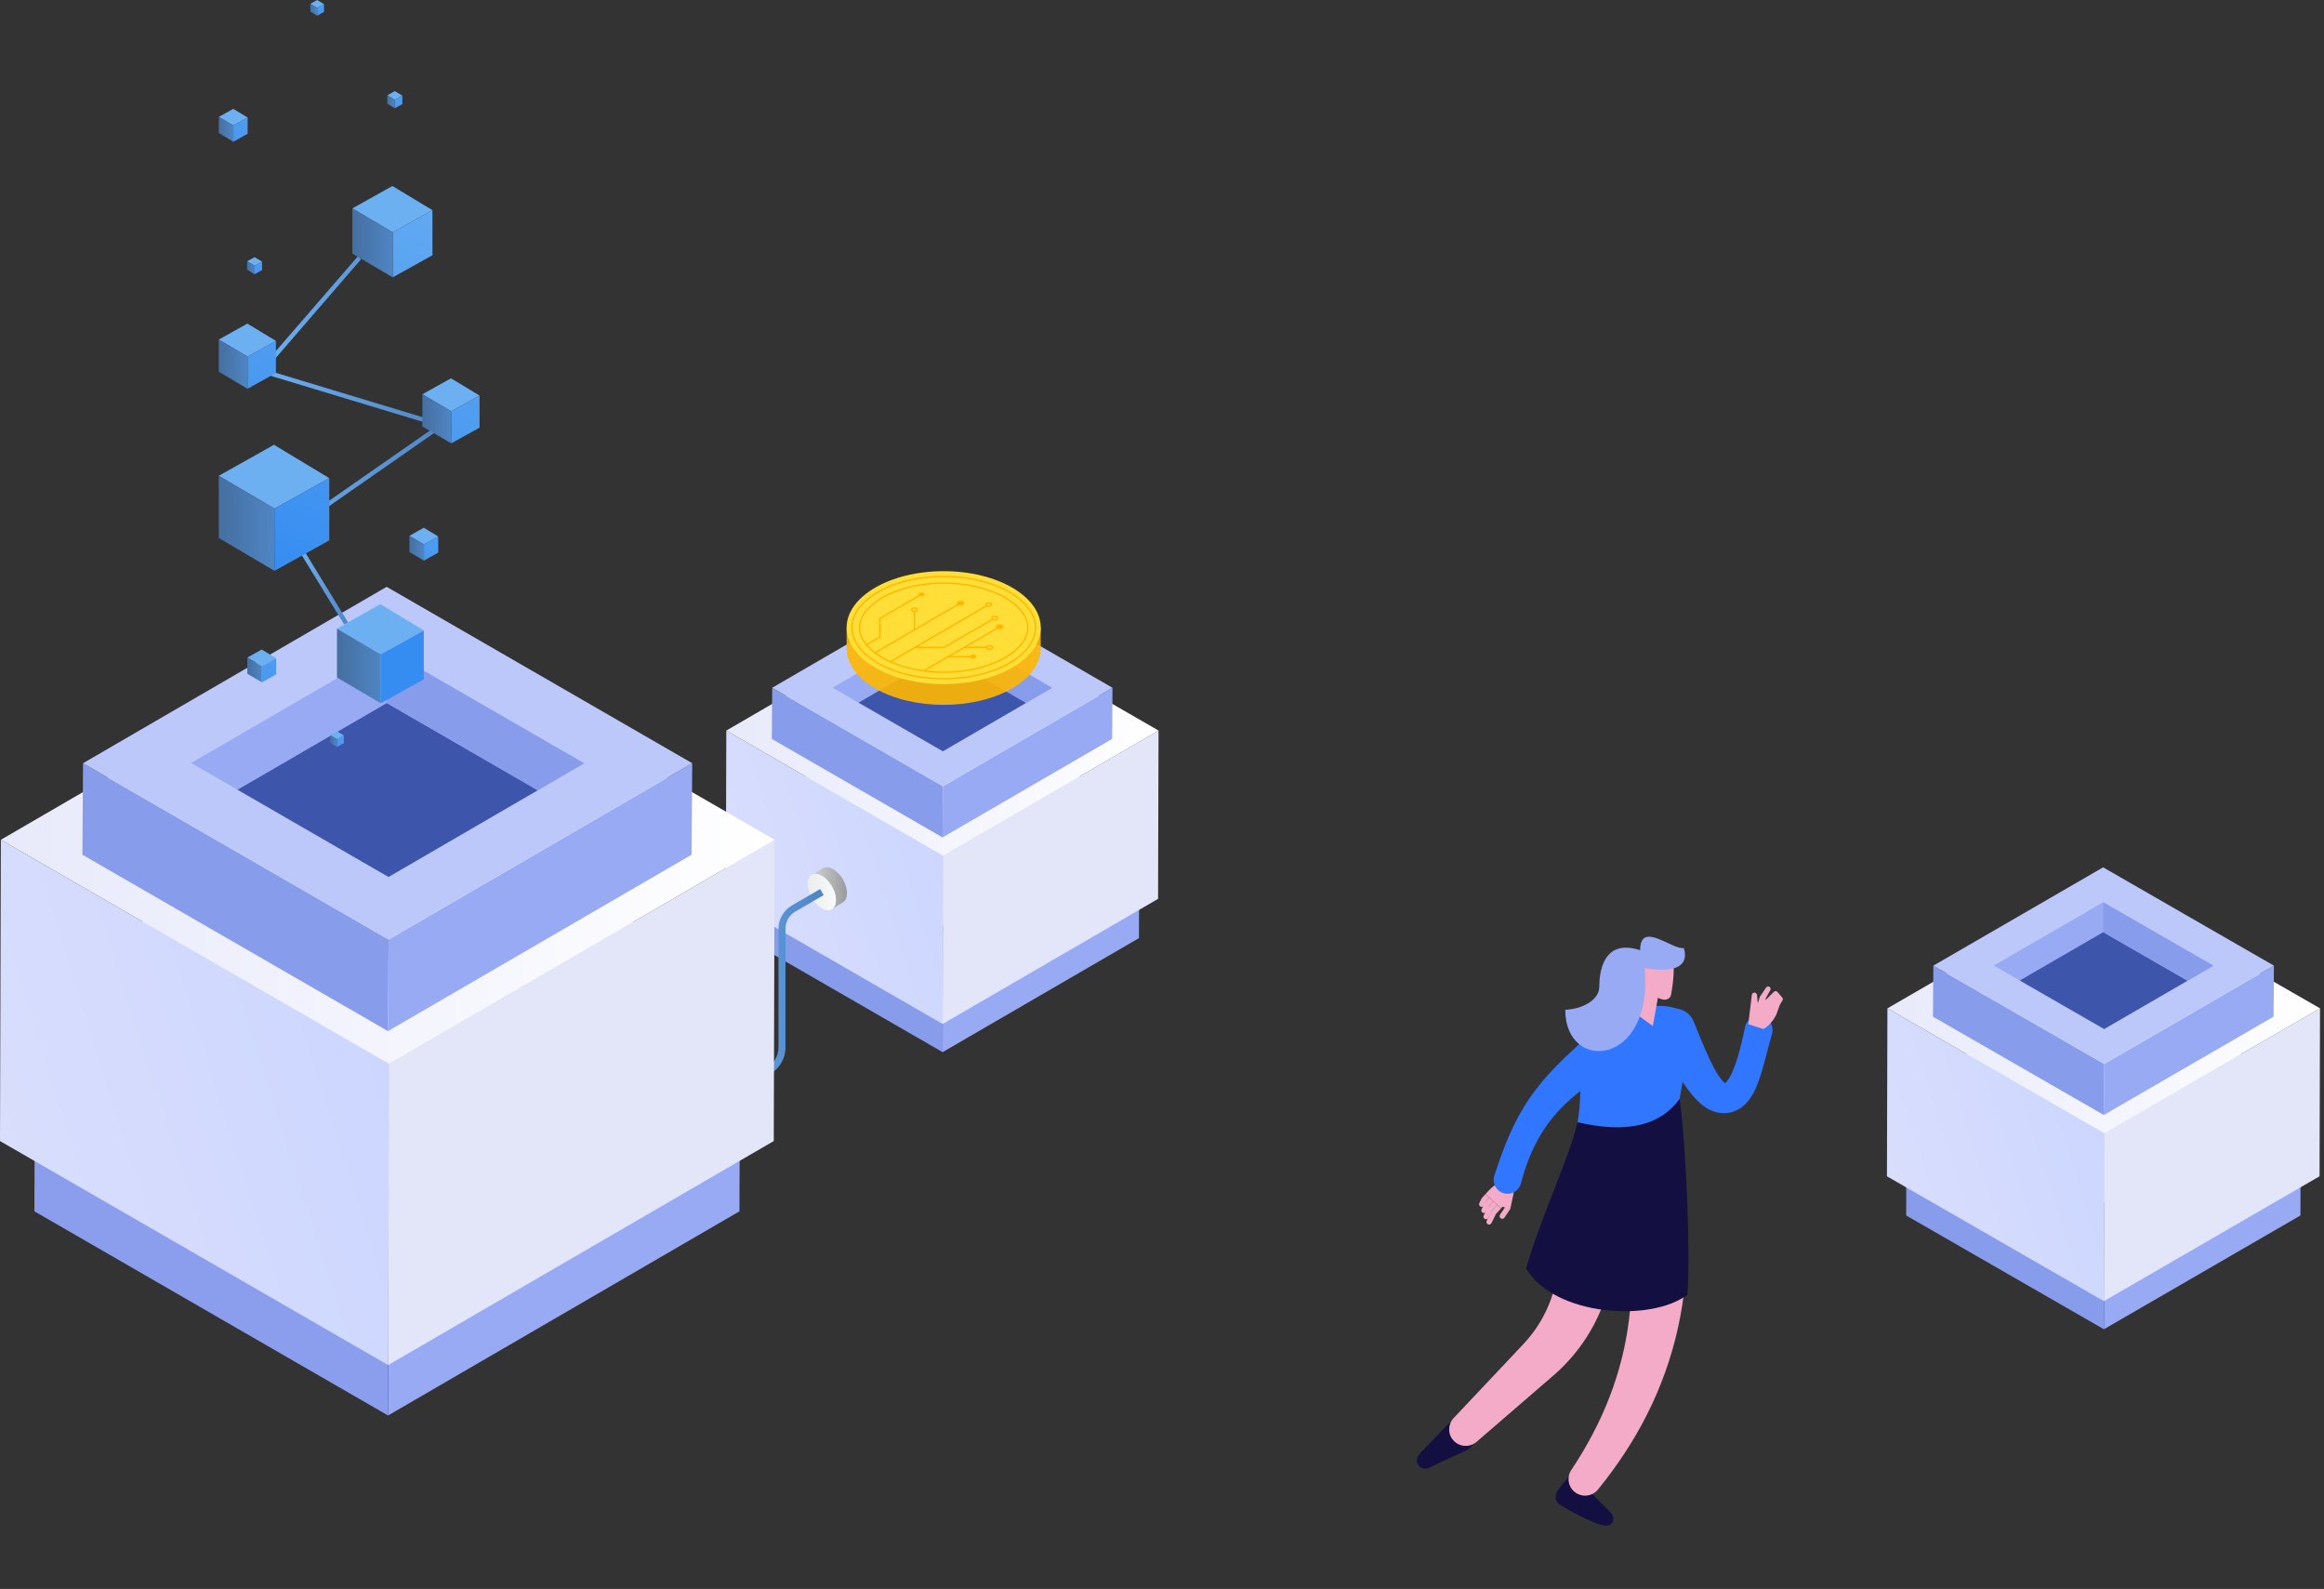 <svg width="335" height="229" viewBox="0 0 335 229" fill="none" xmlns="http://www.w3.org/2000/svg">
<rect x="0" y="0" width="335" height="229" fill="#333333" stroke="none"/>
<g clip-path="url(#clip0_966_833)">
<path d="M164.232 116.889L164.176 135.202L135.877 151.634L135.934 133.32L164.232 116.889Z" fill="#97AAF3"/>
<path d="M135.933 133.32L135.877 151.634L107.396 135.202L107.453 116.889L135.933 133.32Z" fill="#889CEC"/>
<path d="M164.232 116.889L135.933 133.32L107.453 116.889L135.752 100.446L164.232 116.889Z" fill="#DCDCDC"/>
<path d="M167.001 105.288L166.933 129.544L135.877 147.574L135.945 123.33L167.001 105.288Z" fill="#E3E5F9"/>
<path d="M135.945 123.33L135.877 147.574L104.628 129.544L104.696 105.288L135.945 123.33Z" fill="url(#paint0_linear_966_833)"/>
<path d="M167.001 105.288L135.945 123.33L104.696 105.288L135.752 87.258L167.001 105.288Z" fill="url(#paint1_linear_966_833)"/>
<path d="M160.363 99.12L160.317 106.49L135.865 120.688L135.922 113.317L160.363 99.12Z" fill="#97AAF3"/>
<path d="M135.922 113.317L135.865 120.688L111.254 106.49L111.311 99.12L135.922 113.317Z" fill="#889CEC"/>
<path d="M160.362 99.12L135.921 113.317L111.311 99.12L135.763 84.922L160.362 99.12Z" fill="#BBC8F9"/>
<path d="M151.659 99.131L147.926 101.297L135.774 94.278L123.747 101.263L120.014 99.108L135.774 89.969L151.659 99.131Z" fill="#97AAF3"/>
<path d="M147.926 101.297L135.91 108.282L123.746 101.263L135.774 94.278L147.926 101.297Z" fill="#3E55AC"/>
<path d="M135.774 89.969V94.278L147.927 101.297L151.66 99.131L135.774 89.969Z" fill="#889CEC"/>
<g clip-path="url(#clip1_966_833)">
<path opacity="0.9" d="M122.039 90.449V93.463C122.047 95.541 123.413 97.616 126.135 99.201C131.6 102.379 140.456 102.379 145.921 99.201C148.645 97.616 150.009 95.541 150.017 93.463V90.43L122.039 90.449Z" fill="#FFB700"/>
<path d="M136.031 98.592C143.758 98.592 150.022 94.948 150.022 90.454C150.022 85.959 143.758 82.316 136.031 82.316C128.303 82.316 122.039 85.959 122.039 90.454C122.039 94.948 128.303 98.592 136.031 98.592Z" fill="#FFDE38"/>
<path d="M136.031 97.927C132.408 97.927 129.011 97.113 126.467 95.633C124.039 94.22 122.701 92.382 122.701 90.454C122.701 88.526 124.039 86.688 126.467 85.277C129.011 83.798 132.406 82.983 136.031 82.983C139.655 82.983 143.05 83.798 145.594 85.277C148.023 86.691 149.36 88.529 149.36 90.454C149.36 92.379 148.023 94.22 145.594 95.633C143.05 97.113 139.655 97.927 136.031 97.927ZM136.031 83.178C132.442 83.178 129.079 83.982 126.567 85.446C124.198 86.823 122.895 88.603 122.895 90.454C122.895 92.305 124.198 94.085 126.564 95.462C129.079 96.925 132.44 97.73 136.028 97.73C139.616 97.73 142.979 96.925 145.492 95.462C147.858 94.085 149.161 92.308 149.161 90.454C149.161 88.6 147.858 86.823 145.492 85.446C142.977 83.982 139.616 83.178 136.028 83.178H136.031Z" fill="#FFB700"/>
<path d="M136.031 96.975C132.636 96.975 129.467 96.219 127.106 94.845C124.983 93.611 123.813 92.049 123.813 90.454C123.813 88.859 124.983 87.3 127.106 86.063C129.467 84.689 132.636 83.932 136.031 83.932C139.425 83.932 142.594 84.689 144.955 86.063C147.078 87.297 148.248 88.859 148.248 90.454C148.248 92.049 147.078 93.608 144.955 94.845C142.594 96.219 139.425 96.975 136.031 96.975ZM136.031 84.13C132.67 84.13 129.537 84.876 127.203 86.234C125.143 87.434 124.007 88.932 124.007 90.454C124.007 91.975 125.143 93.476 127.203 94.673C129.535 96.031 132.67 96.778 136.031 96.778C139.391 96.778 142.524 96.031 144.858 94.673C146.918 93.473 148.054 91.975 148.054 90.454C148.054 88.932 146.918 87.432 144.858 86.234C142.526 84.876 139.391 84.13 136.031 84.13Z" fill="#FFB700"/>
<path d="M128.399 95.457L128.302 95.285L142.228 87.184L142.327 87.353L142.283 87.379L128.399 95.457Z" fill="#FFB700"/>
<path d="M133.219 96.775L133.122 96.604L144.049 90.246L144.146 90.417L143.824 90.604L133.219 96.775Z" fill="#FFB700"/>
<path d="M142.274 93.202H138.995V93.4H142.274V93.202Z" fill="#FFB700"/>
<path d="M136.104 93.413H131.961V93.215H136.052L143.097 89.117L143.194 89.286L136.104 93.413Z" fill="#FFB700"/>
<path d="M142.628 93.676C142.494 93.676 142.361 93.647 142.259 93.587C142.144 93.521 142.078 93.421 142.078 93.315C142.078 93.21 142.144 93.109 142.259 93.043C142.465 92.922 142.79 92.922 142.999 93.043C143.115 93.109 143.18 93.21 143.18 93.315C143.18 93.421 143.115 93.521 142.999 93.587C142.895 93.647 142.761 93.676 142.63 93.676H142.628ZM142.628 93.149C142.528 93.149 142.429 93.17 142.356 93.212C142.303 93.244 142.272 93.281 142.272 93.315C142.272 93.349 142.303 93.386 142.356 93.418C142.502 93.505 142.753 93.502 142.9 93.418C142.952 93.386 142.984 93.349 142.984 93.315C142.984 93.281 142.952 93.244 142.9 93.212C142.827 93.17 142.727 93.149 142.628 93.149Z" fill="#FFB700"/>
<path d="M139.982 94.536H136.703V94.734H139.982V94.536Z" fill="#FFB700"/>
<path d="M140.042 94.494C139.909 94.57 139.909 94.697 140.042 94.773C140.176 94.85 140.391 94.85 140.524 94.773C140.658 94.697 140.658 94.57 140.524 94.494C140.391 94.418 140.176 94.418 140.042 94.494Z" fill="#FFB700"/>
<path d="M140.283 94.932C140.179 94.932 140.074 94.908 139.993 94.861C139.899 94.805 139.844 94.723 139.844 94.636C139.844 94.549 139.899 94.465 139.993 94.412C140.155 94.317 140.409 94.317 140.571 94.412C140.666 94.468 140.721 94.549 140.721 94.636C140.721 94.723 140.666 94.808 140.571 94.861C140.49 94.908 140.386 94.932 140.281 94.932H140.283ZM140.283 94.536C140.213 94.536 140.142 94.552 140.092 94.581C140.058 94.602 140.043 94.623 140.043 94.636C140.043 94.65 140.058 94.671 140.092 94.692C140.194 94.752 140.375 94.752 140.477 94.692C140.511 94.671 140.527 94.65 140.527 94.636C140.527 94.623 140.511 94.602 140.477 94.581C140.425 94.552 140.354 94.536 140.286 94.536H140.283Z" fill="#FFB700"/>
<path d="M143.387 89.412C143.259 89.412 143.131 89.383 143.029 89.325C142.916 89.259 142.854 89.164 142.854 89.061C142.854 88.959 142.919 88.861 143.029 88.798C143.23 88.682 143.544 88.682 143.743 88.798C143.856 88.864 143.921 88.959 143.919 89.061C143.919 89.164 143.853 89.262 143.743 89.325C143.644 89.383 143.516 89.412 143.385 89.412H143.387ZM143.128 88.967C143.079 88.996 143.05 89.03 143.05 89.061C143.05 89.091 143.079 89.127 143.128 89.156C143.27 89.238 143.508 89.238 143.649 89.156C143.699 89.127 143.728 89.093 143.728 89.061C143.728 89.03 143.699 88.996 143.649 88.967C143.508 88.885 143.27 88.885 143.128 88.967Z" fill="#FFB700"/>
<path d="M142.518 87.461C142.398 87.461 142.28 87.434 142.186 87.379C142.081 87.318 142.019 87.226 142.019 87.129C142.019 87.031 142.079 86.939 142.186 86.878C142.372 86.77 142.665 86.77 142.851 86.878C142.956 86.939 143.018 87.031 143.018 87.129C143.018 87.226 142.958 87.318 142.851 87.379C142.757 87.434 142.639 87.461 142.518 87.461ZM142.518 86.994C142.432 86.994 142.348 87.013 142.283 87.049C142.241 87.073 142.215 87.105 142.215 87.129C142.215 87.152 142.241 87.184 142.283 87.208C142.411 87.281 142.626 87.281 142.754 87.208C142.796 87.181 142.822 87.152 142.822 87.129C142.822 87.102 142.796 87.073 142.754 87.049C142.691 87.013 142.605 86.994 142.518 86.994Z" fill="#FFB700"/>
<path d="M143.777 90.145C143.599 90.248 143.599 90.417 143.777 90.52C143.955 90.623 144.243 90.623 144.421 90.52C144.599 90.417 144.599 90.248 144.421 90.145C144.243 90.043 143.955 90.043 143.777 90.145Z" fill="#FFB700"/>
<path d="M144.099 90.697C143.965 90.697 143.832 90.668 143.727 90.607C143.612 90.538 143.544 90.441 143.544 90.335C143.544 90.23 143.609 90.129 143.727 90.064C143.934 89.942 144.261 89.942 144.468 90.064C144.583 90.132 144.651 90.23 144.651 90.335C144.651 90.441 144.586 90.541 144.468 90.607C144.363 90.668 144.23 90.697 144.096 90.697H144.099ZM144.099 90.166C143.999 90.166 143.9 90.188 143.827 90.23C143.774 90.261 143.743 90.298 143.743 90.333C143.743 90.367 143.774 90.404 143.827 90.435C143.976 90.522 144.224 90.522 144.374 90.435C144.426 90.404 144.457 90.367 144.457 90.333C144.457 90.298 144.426 90.261 144.374 90.23C144.3 90.188 144.201 90.166 144.101 90.166H144.099Z" fill="#FFB700"/>
<path d="M126.177 94.167L126.08 93.998L138.153 86.976L138.253 87.144L138.182 87.186L126.177 94.167Z" fill="#FFB700"/>
<path d="M131.914 88.025H131.718V90.776H131.914V88.025Z" fill="#FFB700"/>
<path d="M131.814 88.207C131.691 88.207 131.566 88.178 131.469 88.123C131.359 88.059 131.299 87.965 131.299 87.864C131.299 87.764 131.362 87.669 131.469 87.606C131.663 87.492 131.964 87.492 132.157 87.606C132.267 87.669 132.327 87.764 132.327 87.864C132.327 87.965 132.265 88.059 132.157 88.123C132.06 88.178 131.937 88.207 131.812 88.207H131.814ZM131.814 87.719C131.725 87.719 131.634 87.738 131.568 87.777C131.521 87.804 131.495 87.835 131.495 87.864C131.495 87.893 131.524 87.925 131.568 87.951C131.702 88.03 131.93 88.03 132.063 87.951C132.11 87.925 132.136 87.893 132.136 87.864C132.136 87.835 132.108 87.804 132.063 87.777C131.995 87.738 131.906 87.719 131.817 87.719H131.814Z" fill="#FFB700"/>
<path d="M138.135 86.738C137.963 86.838 137.963 86.999 138.135 87.1C138.308 87.2 138.586 87.2 138.756 87.1C138.928 86.999 138.928 86.838 138.756 86.738C138.583 86.638 138.306 86.638 138.135 86.738Z" fill="#FFB700"/>
<path d="M138.444 87.274C138.316 87.274 138.185 87.245 138.085 87.186C137.973 87.121 137.907 87.023 137.907 86.92C137.907 86.817 137.973 86.72 138.085 86.654C138.287 86.538 138.603 86.538 138.805 86.654C138.917 86.72 138.983 86.817 138.983 86.92C138.983 87.023 138.917 87.121 138.805 87.186C138.705 87.245 138.575 87.274 138.446 87.274H138.444ZM138.444 86.762C138.35 86.762 138.253 86.783 138.182 86.823C138.132 86.852 138.104 86.888 138.104 86.918C138.104 86.947 138.132 86.984 138.185 87.013C138.326 87.094 138.567 87.094 138.708 87.013C138.758 86.984 138.787 86.947 138.787 86.918C138.787 86.886 138.758 86.852 138.708 86.823C138.637 86.78 138.541 86.762 138.446 86.762H138.444Z" fill="#FFB700"/>
<path d="M124.954 93.02L124.857 92.851L126.737 91.757V89.075L132.895 85.491L132.994 85.662L132.62 85.879L126.933 89.188V91.87L124.954 93.02Z" fill="#FFB700"/>
<path d="M132.585 85.525C132.452 85.602 132.452 85.728 132.585 85.805C132.719 85.881 132.934 85.881 133.067 85.805C133.201 85.728 133.201 85.602 133.067 85.525C132.934 85.449 132.719 85.449 132.585 85.525Z" fill="#FFB700"/>
<path d="M132.829 85.96C132.725 85.96 132.62 85.936 132.539 85.889C132.445 85.834 132.39 85.752 132.39 85.665C132.39 85.578 132.445 85.493 132.539 85.441C132.701 85.346 132.955 85.346 133.117 85.441C133.211 85.496 133.266 85.578 133.266 85.665C133.266 85.755 133.211 85.836 133.117 85.889C133.036 85.936 132.931 85.96 132.827 85.96H132.829ZM132.829 85.565C132.759 85.565 132.688 85.581 132.638 85.609C132.604 85.631 132.589 85.652 132.589 85.665C132.589 85.678 132.604 85.699 132.638 85.72C132.74 85.781 132.921 85.781 133.023 85.72C133.057 85.699 133.073 85.678 133.073 85.665C133.073 85.652 133.057 85.631 133.023 85.609C132.971 85.581 132.9 85.565 132.832 85.565H132.829Z" fill="#FFB700"/>
</g>
<path d="M120.456 129.192C120.433 129.045 120.399 128.898 120.354 128.75C120.354 128.739 120.354 128.728 120.343 128.705C120.297 128.546 120.229 128.387 120.161 128.229C120.093 128.07 120.013 127.911 119.923 127.752C119.923 127.752 119.923 127.752 119.923 127.741C119.832 127.594 119.741 127.446 119.639 127.31C119.639 127.299 119.616 127.287 119.605 127.276C119.514 127.151 119.412 127.027 119.31 126.913C119.287 126.89 119.265 126.868 119.242 126.845C119.162 126.754 119.072 126.686 118.981 126.607C118.947 126.573 118.901 126.539 118.867 126.505C118.743 126.403 118.618 126.312 118.482 126.244C118.357 126.165 118.232 126.119 118.107 126.074C118.085 126.074 118.062 126.051 118.039 126.051C117.926 126.017 117.812 125.983 117.699 125.983C117.699 125.983 117.676 125.983 117.665 125.983C117.551 125.983 117.438 125.983 117.336 125.995C117.336 125.995 117.336 125.995 117.324 125.995C117.222 126.017 117.12 126.051 117.029 126.108L118.641 125.099C118.675 125.076 118.709 125.065 118.743 125.053C118.777 125.042 118.811 125.031 118.845 125.019C118.867 125.019 118.89 125.008 118.913 125.008C118.913 125.008 118.913 125.008 118.924 125.008C118.924 125.008 118.936 125.008 118.947 125.008C118.992 125.008 119.026 124.997 119.072 124.997C119.117 124.997 119.162 124.997 119.208 124.997C119.219 124.997 119.242 124.997 119.253 124.997C119.253 124.997 119.276 124.997 119.287 124.997C119.31 124.997 119.333 124.997 119.367 124.997C119.423 124.997 119.48 125.019 119.548 125.031C119.571 125.031 119.605 125.053 119.628 125.053C119.65 125.053 119.673 125.065 119.696 125.076C119.73 125.076 119.752 125.099 119.787 125.11C119.877 125.144 119.979 125.201 120.07 125.258C120.206 125.337 120.331 125.428 120.456 125.518C120.501 125.552 120.535 125.586 120.569 125.62C120.626 125.677 120.694 125.723 120.751 125.779C120.774 125.802 120.796 125.836 120.83 125.859C120.853 125.881 120.876 125.904 120.899 125.927C120.921 125.949 120.955 125.983 120.978 126.006C121.035 126.074 121.091 126.142 121.148 126.21C121.171 126.233 121.182 126.255 121.205 126.278C121.205 126.289 121.228 126.301 121.239 126.312C121.262 126.335 121.273 126.358 121.296 126.38C121.341 126.437 121.375 126.494 121.409 126.562C121.443 126.618 121.477 126.675 121.511 126.732C121.511 126.732 121.511 126.732 121.511 126.743C121.511 126.743 121.511 126.743 121.511 126.754C121.534 126.8 121.568 126.856 121.591 126.902C121.625 126.959 121.647 127.015 121.681 127.072C121.704 127.117 121.727 127.174 121.75 127.231C121.75 127.231 121.75 127.231 121.75 127.242C121.75 127.242 121.75 127.242 121.75 127.253C121.772 127.31 121.806 127.378 121.829 127.435C121.852 127.503 121.874 127.56 121.897 127.628C121.897 127.662 121.92 127.684 121.931 127.718C121.931 127.73 121.931 127.741 121.942 127.764C121.942 127.786 121.954 127.809 121.965 127.832C121.988 127.911 122.01 127.99 122.022 128.07C122.022 128.115 122.033 128.161 122.045 128.206C122.045 128.229 122.045 128.251 122.056 128.285C122.056 128.308 122.056 128.331 122.067 128.353C122.09 128.489 122.09 128.625 122.09 128.75C122.09 129.238 121.965 129.612 121.738 129.85C121.67 129.93 121.579 129.998 121.489 130.054L119.877 131.063C120.24 130.848 120.467 130.394 120.467 129.759C120.467 129.612 120.456 129.453 120.433 129.294C120.433 129.272 120.433 129.249 120.422 129.226L120.456 129.192Z" fill="url(#paint2_linear_966_833)"/>
<path d="M118.471 126.21C117.347 125.564 116.428 126.085 116.417 127.378C116.417 128.671 117.325 130.247 118.448 130.905C119.571 131.551 120.49 131.029 120.502 129.737C120.502 128.444 119.594 126.868 118.471 126.221V126.21Z" fill="url(#paint3_linear_966_833)"/>
<path d="M100.112 160.456L99.647 159.56L110.38 153.97C111.515 153.38 112.219 152.223 112.219 150.942V133.83C112.219 132.47 112.956 131.2 114.125 130.508L118.221 128.127L118.732 129L114.635 131.381C113.773 131.891 113.228 132.821 113.228 133.83V150.942C113.228 152.597 112.321 154.106 110.846 154.865L100.112 160.456Z" fill="url(#paint4_linear_966_833)"/>
<path d="M106.703 141.779L106.59 174.574L55.938 204L56.052 171.206L106.703 141.779Z" fill="#97AAF3"/>
<path d="M56.052 171.206L55.938 204L4.958 174.574L5.071 141.779L56.052 171.206Z" fill="#8A9EED"/>
<path d="M106.703 141.779L56.052 171.206L5.071 141.779L55.723 112.364L106.703 141.779Z" fill="#DCDCDC"/>
<path d="M111.662 121.028L111.537 164.447L55.95 196.731L56.075 153.312L111.662 121.028Z" fill="#E3E5F9"/>
<path d="M56.075 153.312L55.95 196.731L0 164.447L0.125 121.028L56.075 153.312Z" fill="url(#paint5_linear_966_833)"/>
<path d="M111.663 121.028L56.075 153.312L0.125 121.028L55.712 88.744L111.663 121.028Z" fill="url(#paint6_linear_966_833)"/>
<path d="M99.782 109.994L99.692 123.182L55.928 148.606L56.019 135.407L99.782 109.994Z" fill="#97AAF3"/>
<path d="M56.018 135.407L55.928 148.606L11.88 123.182L11.971 109.994L56.018 135.407Z" fill="#889CEC"/>
<path d="M99.782 109.994L56.018 135.407L11.971 109.994L55.735 84.571L99.782 109.994Z" fill="#BBC8F9"/>
<path d="M84.192 110.006L77.52 113.895L55.757 101.32L34.232 113.816L27.561 109.96L55.757 93.597L84.192 110.006Z" fill="#97AAF3"/>
<path d="M77.52 113.895L56.007 126.392L34.232 113.816L55.757 101.32L77.52 113.895Z" fill="#3E55AC"/>
<path d="M55.758 93.597V101.32L77.521 113.895L84.192 110.006L55.758 93.597Z" fill="#889CEC"/>
<path d="M43.787 79.267L43.245 79.599L49.629 90.026L50.171 89.695L43.787 79.267Z" fill="url(#paint7_linear_966_833)"/>
<path d="M45.33 74.411L44.967 73.889L62.917 61.393L37.16 53.602L51.582 36.944L52.058 37.353L38.283 53.285L64.358 61.166L45.33 74.411Z" fill="url(#paint8_linear_966_833)"/>
<path d="M31.532 68.571L39.566 73.299L47.463 68.911L39.498 64.103L31.532 68.571Z" fill="url(#paint9_linear_966_833)"/>
<path d="M47.463 68.911V77.881L39.565 82.269V73.299L47.463 68.911Z" fill="url(#paint10_linear_966_833)"/>
<path d="M31.532 68.571V77.529L39.566 82.269V73.299L31.532 68.571Z" fill="url(#paint11_linear_966_833)"/>
<path d="M48.575 90.592L54.884 94.312L61.091 90.853L54.827 87.077L48.575 90.592Z" fill="url(#paint12_linear_966_833)"/>
<path d="M61.09 90.853V97.906L54.884 101.354V94.312L61.09 90.853Z" fill="url(#paint13_linear_966_833)"/>
<path d="M48.575 90.592V97.634L54.884 101.354V94.312L48.575 90.592Z" fill="url(#paint14_linear_966_833)"/>
<path d="M60.886 56.823L65.039 59.272L69.123 57.004L65.005 54.521L60.886 56.823Z" fill="url(#paint15_linear_966_833)"/>
<path d="M69.124 57.004V61.631L65.039 63.899V59.272L69.124 57.004Z" fill="url(#paint16_linear_966_833)"/>
<path d="M60.886 56.823V61.461L65.039 63.899V59.272L60.886 56.823Z" fill="url(#paint17_linear_966_833)"/>
<path d="M31.532 48.942L35.685 51.391L39.77 49.123L35.651 46.64L31.532 48.942Z" fill="url(#paint18_linear_966_833)"/>
<path d="M39.77 49.123V53.761L35.685 56.029V51.391L39.77 49.123Z" fill="url(#paint19_linear_966_833)"/>
<path d="M31.532 48.942V53.58L35.685 56.029V51.391L31.532 48.942Z" fill="url(#paint20_linear_966_833)"/>
<path d="M31.544 16.851L33.643 18.087L35.697 16.941L33.62 15.683L31.544 16.851Z" fill="url(#paint21_linear_966_833)"/>
<path d="M35.696 16.941V19.277L33.643 20.423V18.087L35.696 16.941Z" fill="url(#paint22_linear_966_833)"/>
<path d="M31.544 16.851V19.187L33.643 20.423V18.087L31.544 16.851Z" fill="url(#paint23_linear_966_833)"/>
<path d="M35.651 94.765L37.751 96.001L39.804 94.856L37.728 93.609L35.651 94.765Z" fill="url(#paint24_linear_966_833)"/>
<path d="M39.804 94.856V97.192L37.75 98.337V96.001L39.804 94.856Z" fill="url(#paint25_linear_966_833)"/>
<path d="M35.651 94.765V97.101L37.751 98.337V96.001L35.651 94.765Z" fill="url(#paint26_linear_966_833)"/>
<path d="M59.014 77.223L61.113 78.459L63.166 77.314L61.09 76.055L59.014 77.223Z" fill="url(#paint27_linear_966_833)"/>
<path d="M63.167 77.314V79.65L61.113 80.795V78.459L63.167 77.314Z" fill="url(#paint28_linear_966_833)"/>
<path d="M59.014 77.223V79.559L61.113 80.795V78.459L59.014 77.223Z" fill="url(#paint29_linear_966_833)"/>
<path d="M47.588 105.946L48.586 106.536L49.562 105.992L48.575 105.391L47.588 105.946Z" fill="url(#paint30_linear_966_833)"/>
<path d="M49.562 105.992V107.103L48.586 107.647V106.536L49.562 105.992Z" fill="url(#paint31_linear_966_833)"/>
<path d="M47.588 105.946V107.057L48.586 107.647V106.536L47.588 105.946Z" fill="url(#paint32_linear_966_833)"/>
<path d="M44.728 0.556L45.727 1.145L46.703 0.601L45.716 0L44.728 0.556Z" fill="url(#paint33_linear_966_833)"/>
<path d="M46.702 0.601V1.712L45.727 2.257V1.145L46.702 0.601Z" fill="url(#paint34_linear_966_833)"/>
<path d="M44.728 0.556V1.667L45.727 2.257V1.145L44.728 0.556Z" fill="url(#paint35_linear_966_833)"/>
<path d="M55.825 13.744L56.914 14.379L57.992 13.778L56.903 13.131L55.825 13.744Z" fill="url(#paint36_linear_966_833)"/>
<path d="M57.993 13.778V15.002L56.915 15.592V14.379L57.993 13.778Z" fill="url(#paint37_linear_966_833)"/>
<path d="M55.825 13.744V14.957L56.914 15.592V14.379L55.825 13.744Z" fill="url(#paint38_linear_966_833)"/>
<path d="M35.617 37.659L36.706 38.305L37.773 37.704L36.695 37.058L35.617 37.659Z" fill="url(#paint39_linear_966_833)"/>
<path d="M37.773 37.704V38.918L36.706 39.519V38.305L37.773 37.704Z" fill="url(#paint40_linear_966_833)"/>
<path d="M35.617 37.659V38.872L36.706 39.519V38.305L35.617 37.659Z" fill="url(#paint41_linear_966_833)"/>
<path d="M50.787 30.039L56.608 33.475L62.338 30.288L56.563 26.807L50.787 30.039Z" fill="url(#paint42_linear_966_833)"/>
<path d="M62.339 30.288V36.786L56.608 39.972V33.475L62.339 30.288Z" fill="url(#paint43_linear_966_833)"/>
<path d="M50.787 30.039V36.548L56.608 39.972V33.475L50.787 30.039Z" fill="url(#paint44_linear_966_833)"/>
</g>
<path d="M331.656 156.899L331.599 175.175L303.276 191.571L303.333 173.296L331.656 156.899Z" fill="#97AAF3"/>
<path d="M303.333 173.296L303.276 191.571L274.771 175.175L274.828 156.899L303.333 173.296Z" fill="#889CEC"/>
<path d="M331.656 156.9L303.333 173.296L274.828 156.9L303.151 140.491L331.656 156.9Z" fill="#DCDCDC"/>
<path d="M334.426 145.323L334.358 169.528L303.275 187.52L303.344 163.327L334.426 145.323Z" fill="#E3E5F9"/>
<path d="M303.344 163.327L303.276 187.52L272 169.528L272.068 145.323L303.344 163.327Z" fill="url(#paint45_linear_966_833)"/>
<path d="M334.427 145.323L303.344 163.327L272.068 145.323L303.151 127.331L334.427 145.323Z" fill="url(#paint46_linear_966_833)"/>
<path d="M327.782 139.167L327.737 146.523L303.264 160.69L303.32 153.335L327.782 139.167Z" fill="#97AAF3"/>
<path d="M303.321 153.335L303.264 160.69L278.632 146.523L278.689 139.167L303.321 153.335Z" fill="#889CEC"/>
<path d="M327.782 139.168L303.321 153.335L278.688 139.168L303.162 125L327.782 139.168Z" fill="#BBC8F9"/>
<path d="M319.073 139.179L315.336 141.34L303.174 134.336L291.136 141.306L287.399 139.156L303.174 130.036L319.073 139.179Z" fill="#97AAF3"/>
<path d="M315.336 141.34L303.31 148.311L291.136 141.306L303.174 134.336L315.336 141.34Z" fill="#3E55AC"/>
<path d="M303.173 130.036V134.336L315.336 141.34L319.072 139.179L303.173 130.036Z" fill="#889CEC"/>
<g clip-path="url(#clip2_966_833)">
<path d="M224.856 216.842C226.35 217.821 229.465 219.424 230.912 219.794C232.424 220.183 233.069 218.967 232.136 217.952L226.54 212.333L224.813 214.43C224.193 215.177 223.891 216.214 224.856 216.842Z" fill="#130F40"/>
<path d="M241.738 165.003C242.597 169.305 243.126 173.705 243.188 178.137C243.253 182.566 242.838 187.024 241.88 191.354C240.925 195.685 239.42 199.878 237.449 203.788C235.482 207.705 233.059 211.336 230.341 214.673C229.51 215.692 228.005 215.848 226.982 215.021C226.02 214.245 225.823 212.878 226.49 211.869L226.512 211.84C228.723 208.518 230.592 205.014 231.999 201.369C233.412 197.727 234.36 193.951 234.822 190.136C235.289 186.316 235.27 182.457 234.844 178.63C234.418 174.804 233.587 171.006 232.461 167.278C231.7 164.76 233.132 162.102 235.66 161.344C238.189 160.586 240.86 162.011 241.621 164.528C241.665 164.673 241.701 164.818 241.73 164.964L241.738 164.996V165.003Z" fill="#F3ABC7"/>
<path d="M211.504 208.96L206.126 211.467C205.568 211.804 204.872 211.742 204.446 211.18C204.016 210.614 204.275 209.827 204.891 209.236L208.782 205.213C211.198 203.244 214.892 206.886 211.507 208.96H211.504Z" fill="#130F40"/>
<path d="M237.481 167.833L233.984 178.91L232.235 184.448L231.798 185.834L231.313 187.339C230.941 188.409 230.501 189.45 229.994 190.458C228.981 192.471 227.702 194.336 226.212 195.99C226.03 196.2 225.837 196.403 225.644 196.603C225.454 196.806 225.258 197.002 225.057 197.194C224.86 197.39 224.66 197.582 224.452 197.763C224.245 197.952 224.037 198.141 223.862 198.289L221.658 200.19L212.844 207.8C211.846 208.659 210.338 208.554 209.474 207.56C208.665 206.632 208.716 205.253 209.536 204.376L217.519 195.91L219.515 193.792C219.694 193.607 219.829 193.454 219.964 193.302C220.106 193.15 220.237 192.99 220.368 192.831C220.503 192.675 220.63 192.511 220.758 192.348C220.885 192.185 221.013 192.022 221.13 191.855C222.099 190.52 222.878 189.066 223.454 187.549C223.742 186.791 223.975 186.015 224.157 185.232L224.722 182.515L225.892 176.828L228.231 165.45C228.759 162.874 231.288 161.213 233.878 161.739C236.465 162.265 238.137 164.782 237.605 167.361C237.573 167.521 237.529 167.68 237.481 167.833Z" fill="#F3ABC7"/>
<path d="M244.146 147.238C244.904 149.109 245.643 150.963 246.445 152.671C246.849 153.513 247.265 154.336 247.705 154.993C247.92 155.319 248.143 155.598 248.325 155.791C248.412 155.878 248.492 155.954 248.54 155.99C248.587 156.026 248.605 156.041 248.602 156.055C248.591 156.066 248.584 156.07 248.584 156.084C248.576 156.099 248.558 156.121 248.576 156.121C248.609 156.139 248.791 156.026 248.977 155.783C249.167 155.548 249.367 155.214 249.553 154.844C249.735 154.474 249.902 154.06 250.059 153.636C250.686 151.913 251.138 149.984 251.542 148.039V148.014C251.772 146.937 252.832 146.244 253.914 146.469C254.996 146.694 255.692 147.749 255.466 148.827C255.455 148.877 255.444 148.928 255.43 148.975C255.291 149.454 255.164 149.936 255.04 150.422L254.654 151.891C254.391 152.878 254.136 153.875 253.808 154.906C253.644 155.421 253.462 155.943 253.24 156.48C253.018 157.02 252.759 157.575 252.373 158.155C251.99 158.721 251.476 159.367 250.628 159.86C250.212 160.103 249.713 160.292 249.207 160.372C248.711 160.455 248.197 160.455 247.698 160.361C247.203 160.266 246.755 160.096 246.365 159.893C245.971 159.693 245.654 159.465 245.355 159.236C244.783 158.776 244.343 158.301 243.953 157.836C243.184 156.904 242.586 156.005 242.018 155.112C240.889 153.331 239.887 151.601 238.823 149.929C237.937 148.536 238.356 146.69 239.755 145.809C241.154 144.927 243.009 145.344 243.894 146.737C243.989 146.886 244.069 147.042 244.135 147.202L244.146 147.231V147.238Z" fill="#3176FF"/>
<path d="M252.011 147.608L252.525 143.393C252.543 143.208 252.693 143.063 252.882 143.056C253.079 143.049 253.25 143.197 253.268 143.393L253.378 144.586L253.698 143.622L254.584 142.323C254.693 142.164 254.912 142.12 255.072 142.229C255.225 142.33 255.276 142.53 255.185 142.693L254.529 143.883L254.478 144.158L255.699 142.943C255.844 142.798 256.085 142.806 256.216 142.961L256.908 143.763C257.007 143.879 257.021 144.042 256.945 144.173L256.555 144.826L256.059 146.204C256.059 146.204 255.418 147.637 254.208 148.301L252.008 147.608H252.011Z" fill="#F3ABC7"/>
<path d="M242.12 158.362C243.111 165.838 243.69 181.13 243.238 186.588C238.003 190.6 224.019 189.697 219.979 182.78C222.263 174.982 226.398 166.396 227.393 161.732L242.12 158.359V158.362Z" fill="#130F40"/>
<path d="M227.393 161.732C228.07 158.558 227.815 150.6 227.815 150.6C231.499 145.185 240.582 143.524 243.154 146.277C243.537 147.274 243.009 153.553 242.123 158.359C239.15 162.468 234.046 163.291 227.396 161.732H227.393Z" fill="#3176FF"/>
<path d="M216.331 175.591C216.156 175.475 216.108 175.239 216.225 175.065L217.067 173.81L217.704 174.231L216.863 175.486C216.746 175.66 216.509 175.707 216.334 175.591H216.331Z" fill="#F3ABC7"/>
<path d="M214.371 174.155C214.386 174.097 214.411 174.046 214.451 173.999L215.253 173.121L215.818 173.632L215.078 174.441L214.557 175.504C214.466 175.692 214.236 175.772 214.047 175.678C213.857 175.587 213.777 175.359 213.872 175.17L214.371 174.155Z" fill="#F3ABC7"/>
<path d="M213.977 173.436C213.992 173.386 214.017 173.338 214.057 173.299L214.688 172.609L215.252 173.121L214.662 173.77L214.254 174.608C214.163 174.797 213.934 174.876 213.744 174.782C213.555 174.691 213.474 174.463 213.569 174.274L213.981 173.436H213.977Z" fill="#F3ABC7"/>
<path d="M214.986 174.543L215.817 173.632L216.382 174.144L215.635 174.96L214.993 176.273C214.902 176.461 214.673 176.541 214.483 176.447C214.294 176.356 214.214 176.128 214.308 175.939L214.986 174.543Z" fill="#F3ABC7"/>
<path d="M213.544 172.776C213.544 172.776 213.613 172.657 213.664 172.599L214.123 172.098L214.688 172.609L214.229 173.11L213.93 173.719C213.839 173.908 213.609 173.988 213.42 173.893C213.23 173.799 213.15 173.574 213.245 173.386L213.544 172.776Z" fill="#F3ABC7"/>
<path d="M218.218 171.848L216.59 170.183C215.697 170.553 214.881 171.206 214.123 172.094L216.386 174.14L218.218 171.844V171.848Z" fill="#F3ABC7"/>
<path d="M217.701 174.231L218.218 171.848L216.386 173.875L217.701 174.231Z" fill="#F3ABC7"/>
<path d="M232.479 154.097C229.233 156.044 226.23 158.159 223.979 160.876C222.842 162.229 221.884 163.734 221.1 165.362C220.317 166.991 219.708 168.736 219.246 170.535C218.969 171.612 217.879 172.254 216.808 171.982C215.737 171.71 215.092 170.625 215.365 169.555C215.376 169.516 215.391 169.468 215.402 169.428C216.029 167.528 216.692 165.62 217.504 163.738C218.317 161.855 219.297 160.002 220.485 158.268C220.772 157.829 221.104 157.423 221.41 156.995C221.727 156.578 222.062 156.179 222.39 155.769L223.425 154.601C223.778 154.227 224.132 153.843 224.492 153.48C225.935 152.015 227.433 150.658 228.912 149.323C230.14 148.214 232.038 148.304 233.153 149.527C234.268 150.749 234.173 152.639 232.945 153.745C232.803 153.875 232.636 153.995 232.479 154.093V154.097Z" fill="#3176FF"/>
<path d="M239.088 143.23L238.254 147.876L235.507 145.874L237.525 140.419L239.088 143.23Z" fill="#F3ABC7"/>
<path d="M240.896 143.266C240.841 143.901 240.153 144.398 239.016 143.814C239.016 143.814 237.569 142.961 237.209 142.399C236.786 141.739 235.573 138.341 237.252 137.416C238.032 136.988 240.368 137.3 240.907 138.003C241.712 139.059 240.896 143.263 240.896 143.263V143.266Z" fill="#F3ABC7"/>
<path d="M230.537 142.171C230.537 140.151 231.066 135.196 236.422 136.941C236.422 132.581 241.114 136.973 242.71 136.618C243.41 138.751 242.164 140.416 237.074 139.512C238.385 153.72 225.626 154.714 225.626 145.53C228.089 145.421 230.537 144.144 230.537 142.171Z" fill="#97AAF3"/>
</g>
<defs>
<linearGradient id="paint0_linear_966_833" x1="104.412" y1="131.438" x2="135.93" y2="121.493" gradientUnits="userSpaceOnUse">
<stop stop-color="#D9DEFC"/>
<stop offset="1" stop-color="#CCD6FF"/>
</linearGradient>
<linearGradient id="paint1_linear_966_833" x1="104.696" y1="105.288" x2="167.001" y2="105.288" gradientUnits="userSpaceOnUse">
<stop stop-color="#E8EAFB"/>
<stop offset="1" stop-color="white"/>
</linearGradient>
<linearGradient id="paint2_linear_966_833" x1="117.018" y1="127.99" x2="122.124" y2="127.99" gradientUnits="userSpaceOnUse">
<stop stop-color="#CFD1D2"/>
<stop offset="1" stop-color="#999B9D"/>
</linearGradient>
<linearGradient id="paint3_linear_966_833" x1="116.428" y1="128.557" x2="120.513" y2="128.557" gradientUnits="userSpaceOnUse">
<stop stop-color="#EBECEC"/>
<stop offset="1" stop-color="#F9FAFA"/>
</linearGradient>
<linearGradient id="paint4_linear_966_833" x1="99.635" y1="144.286" x2="118.72" y2="144.286" gradientUnits="userSpaceOnUse">
<stop stop-color="#6DB0F2"/>
<stop offset="1" stop-color="#4F85C4"/>
</linearGradient>
<linearGradient id="paint5_linear_966_833" x1="-0.386" y1="167.838" x2="56.046" y2="150.026" gradientUnits="userSpaceOnUse">
<stop stop-color="#D9DEFC"/>
<stop offset="1" stop-color="#CCD6FF"/>
</linearGradient>
<linearGradient id="paint6_linear_966_833" x1="0.125" y1="121.028" x2="111.663" y2="121.028" gradientUnits="userSpaceOnUse">
<stop stop-color="#E8EAFB"/>
<stop offset="1" stop-color="white"/>
</linearGradient>
<linearGradient id="paint7_linear_966_833" x1="43.252" y1="84.644" x2="50.185" y2="84.644" gradientUnits="userSpaceOnUse">
<stop stop-color="#6DB0F2"/>
<stop offset="1" stop-color="#4F85C4"/>
</linearGradient>
<linearGradient id="paint8_linear_966_833" x1="37.16" y1="55.678" x2="64.358" y2="55.678" gradientUnits="userSpaceOnUse">
<stop stop-color="#6DB0F2"/>
<stop offset="1" stop-color="#4F85C4"/>
</linearGradient>
<linearGradient id="paint9_linear_966_833" x1="31.532" y1="68.707" x2="47.463" y2="68.707" gradientUnits="userSpaceOnUse">
<stop stop-color="#6DB0F2"/>
<stop offset="1" stop-color="#6DB0F2"/>
</linearGradient>
<linearGradient id="paint10_linear_966_833" x1="67.58" y1="20.842" x2="40.479" y2="82.565" gradientUnits="userSpaceOnUse">
<stop stop-color="#6DB0F2"/>
<stop offset="1" stop-color="#368DF1"/>
</linearGradient>
<linearGradient id="paint11_linear_966_833" x1="31.532" y1="75.42" x2="39.566" y2="75.42" gradientUnits="userSpaceOnUse">
<stop stop-color="#456FA0"/>
<stop offset="1" stop-color="#4F85C4"/>
</linearGradient>
<linearGradient id="paint12_linear_966_833" x1="48.575" y1="90.694" x2="61.091" y2="90.694" gradientUnits="userSpaceOnUse">
<stop stop-color="#6DB0F2"/>
<stop offset="1" stop-color="#6DB0F2"/>
</linearGradient>
<linearGradient id="paint13_linear_966_833" x1="87.278" y1="29.494" x2="60.177" y2="91.217" gradientUnits="userSpaceOnUse">
<stop stop-color="#6DB0F2"/>
<stop offset="1" stop-color="#368DF1"/>
</linearGradient>
<linearGradient id="paint14_linear_966_833" x1="48.575" y1="95.979" x2="54.884" y2="95.979" gradientUnits="userSpaceOnUse">
<stop stop-color="#456FA0"/>
<stop offset="1" stop-color="#4F85C4"/>
</linearGradient>
<linearGradient id="paint15_linear_966_833" x1="60.886" y1="56.891" x2="69.123" y2="56.891" gradientUnits="userSpaceOnUse">
<stop stop-color="#6DB0F2"/>
<stop offset="1" stop-color="#6DB0F2"/>
</linearGradient>
<linearGradient id="paint16_linear_966_833" x1="81.764" y1="27.068" x2="54.662" y2="88.79" gradientUnits="userSpaceOnUse">
<stop stop-color="#6DB0F2"/>
<stop offset="1" stop-color="#368DF1"/>
</linearGradient>
<linearGradient id="paint17_linear_966_833" x1="60.886" y1="60.361" x2="65.039" y2="60.361" gradientUnits="userSpaceOnUse">
<stop stop-color="#456FA0"/>
<stop offset="1" stop-color="#4F85C4"/>
</linearGradient>
<linearGradient id="paint18_linear_966_833" x1="31.532" y1="49.021" x2="39.77" y2="49.021" gradientUnits="userSpaceOnUse">
<stop stop-color="#6DB0F2"/>
<stop offset="1" stop-color="#6DB0F2"/>
</linearGradient>
<linearGradient id="paint19_linear_966_833" x1="54.249" y1="14.991" x2="27.147" y2="76.714" gradientUnits="userSpaceOnUse">
<stop stop-color="#6DB0F2"/>
<stop offset="1" stop-color="#368DF1"/>
</linearGradient>
<linearGradient id="paint20_linear_966_833" x1="31.532" y1="52.491" x2="35.685" y2="52.491" gradientUnits="userSpaceOnUse">
<stop stop-color="#456FA0"/>
<stop offset="1" stop-color="#4F85C4"/>
</linearGradient>
<linearGradient id="paint21_linear_966_833" x1="31.544" y1="16.885" x2="35.697" y2="16.885" gradientUnits="userSpaceOnUse">
<stop stop-color="#6DB0F2"/>
<stop offset="1" stop-color="#6DB0F2"/>
</linearGradient>
<linearGradient id="paint22_linear_966_833" x1="43.004" y1="-0.272" x2="29.334" y2="30.85" gradientUnits="userSpaceOnUse">
<stop stop-color="#6DB0F2"/>
<stop offset="1" stop-color="#368DF1"/>
</linearGradient>
<linearGradient id="paint23_linear_966_833" x1="31.544" y1="18.631" x2="33.643" y2="18.631" gradientUnits="userSpaceOnUse">
<stop stop-color="#456FA0"/>
<stop offset="1" stop-color="#4F85C4"/>
</linearGradient>
<linearGradient id="paint24_linear_966_833" x1="35.651" y1="94.811" x2="39.804" y2="94.811" gradientUnits="userSpaceOnUse">
<stop stop-color="#6DB0F2"/>
<stop offset="1" stop-color="#6DB0F2"/>
</linearGradient>
<linearGradient id="paint25_linear_966_833" x1="47.111" y1="77.642" x2="33.441" y2="108.765" gradientUnits="userSpaceOnUse">
<stop stop-color="#6DB0F2"/>
<stop offset="1" stop-color="#368DF1"/>
</linearGradient>
<linearGradient id="paint26_linear_966_833" x1="35.651" y1="96.557" x2="37.751" y2="96.557" gradientUnits="userSpaceOnUse">
<stop stop-color="#456FA0"/>
<stop offset="1" stop-color="#4F85C4"/>
</linearGradient>
<linearGradient id="paint27_linear_966_833" x1="59.014" y1="77.257" x2="63.166" y2="77.257" gradientUnits="userSpaceOnUse">
<stop stop-color="#6DB0F2"/>
<stop offset="1" stop-color="#6DB0F2"/>
</linearGradient>
<linearGradient id="paint28_linear_966_833" x1="70.474" y1="60.1" x2="56.804" y2="91.222" gradientUnits="userSpaceOnUse">
<stop stop-color="#6DB0F2"/>
<stop offset="1" stop-color="#368DF1"/>
</linearGradient>
<linearGradient id="paint29_linear_966_833" x1="59.014" y1="79.015" x2="61.113" y2="79.015" gradientUnits="userSpaceOnUse">
<stop stop-color="#456FA0"/>
<stop offset="1" stop-color="#4F85C4"/>
</linearGradient>
<linearGradient id="paint30_linear_966_833" x1="47.588" y1="105.969" x2="49.562" y2="105.969" gradientUnits="userSpaceOnUse">
<stop stop-color="#6DB0F2"/>
<stop offset="1" stop-color="#6DB0F2"/>
</linearGradient>
<linearGradient id="paint31_linear_966_833" x1="53.034" y1="97.793" x2="46.539" y2="112.606" gradientUnits="userSpaceOnUse">
<stop stop-color="#6DB0F2"/>
<stop offset="1" stop-color="#368DF1"/>
</linearGradient>
<linearGradient id="paint32_linear_966_833" x1="47.588" y1="106.797" x2="48.586" y2="106.797" gradientUnits="userSpaceOnUse">
<stop stop-color="#456FA0"/>
<stop offset="1" stop-color="#4F85C4"/>
</linearGradient>
<linearGradient id="paint33_linear_966_833" x1="44.728" y1="0.567" x2="46.703" y2="0.567" gradientUnits="userSpaceOnUse">
<stop stop-color="#6DB0F2"/>
<stop offset="1" stop-color="#6DB0F2"/>
</linearGradient>
<linearGradient id="paint34_linear_966_833" x1="50.186" y1="-7.598" x2="43.68" y2="7.215" gradientUnits="userSpaceOnUse">
<stop stop-color="#6DB0F2"/>
<stop offset="1" stop-color="#368DF1"/>
</linearGradient>
<linearGradient id="paint35_linear_966_833" x1="44.728" y1="1.406" x2="45.727" y2="1.406" gradientUnits="userSpaceOnUse">
<stop stop-color="#456FA0"/>
<stop offset="1" stop-color="#4F85C4"/>
</linearGradient>
<linearGradient id="paint36_linear_966_833" x1="55.825" y1="13.755" x2="57.992" y2="13.755" gradientUnits="userSpaceOnUse">
<stop stop-color="#6DB0F2"/>
<stop offset="1" stop-color="#6DB0F2"/>
</linearGradient>
<linearGradient id="paint37_linear_966_833" x1="61.794" y1="4.831" x2="54.676" y2="21.027" gradientUnits="userSpaceOnUse">
<stop stop-color="#6DB0F2"/>
<stop offset="1" stop-color="#368DF1"/>
</linearGradient>
<linearGradient id="paint38_linear_966_833" x1="55.825" y1="14.674" x2="56.914" y2="14.674" gradientUnits="userSpaceOnUse">
<stop stop-color="#456FA0"/>
<stop offset="1" stop-color="#4F85C4"/>
</linearGradient>
<linearGradient id="paint39_linear_966_833" x1="35.617" y1="37.682" x2="37.773" y2="37.682" gradientUnits="userSpaceOnUse">
<stop stop-color="#6DB0F2"/>
<stop offset="1" stop-color="#6DB0F2"/>
</linearGradient>
<linearGradient id="paint40_linear_966_833" x1="41.574" y1="28.757" x2="34.467" y2="44.942" gradientUnits="userSpaceOnUse">
<stop stop-color="#6DB0F2"/>
<stop offset="1" stop-color="#368DF1"/>
</linearGradient>
<linearGradient id="paint41_linear_966_833" x1="35.617" y1="38.589" x2="36.706" y2="38.589" gradientUnits="userSpaceOnUse">
<stop stop-color="#456FA0"/>
<stop offset="1" stop-color="#4F85C4"/>
</linearGradient>
<linearGradient id="paint42_linear_966_833" x1="50.787" y1="30.141" x2="62.338" y2="30.141" gradientUnits="userSpaceOnUse">
<stop stop-color="#6DB0F2"/>
<stop offset="1" stop-color="#6DB0F2"/>
</linearGradient>
<linearGradient id="paint43_linear_966_833" x1="67.252" y1="17.452" x2="40.15" y2="79.163" gradientUnits="userSpaceOnUse">
<stop stop-color="#6DB0F2"/>
<stop offset="1" stop-color="#368DF1"/>
</linearGradient>
<linearGradient id="paint44_linear_966_833" x1="50.787" y1="35.005" x2="56.608" y2="35.005" gradientUnits="userSpaceOnUse">
<stop stop-color="#456FA0"/>
<stop offset="1" stop-color="#4F85C4"/>
</linearGradient>
<linearGradient id="paint45_linear_966_833" x1="271.784" y1="171.418" x2="303.312" y2="161.44" gradientUnits="userSpaceOnUse">
<stop stop-color="#D9DEFC"/>
<stop offset="1" stop-color="#CCD6FF"/>
</linearGradient>
<linearGradient id="paint46_linear_966_833" x1="272.068" y1="145.323" x2="334.427" y2="145.323" gradientUnits="userSpaceOnUse">
<stop stop-color="#E8EAFB"/>
<stop offset="1" stop-color="white"/>
</linearGradient>
<clipPath id="clip0_966_833">
<rect width="167" height="204" fill="white"/>
</clipPath>
<clipPath id="clip1_966_833">
<rect width="27.98" height="19.269" fill="white" transform="translate(122.039 82.316)"/>
</clipPath>
<clipPath id="clip2_966_833">
<rect width="54" height="94" fill="white" transform="translate(203 135)"/>
</clipPath>
</defs>
</svg>
